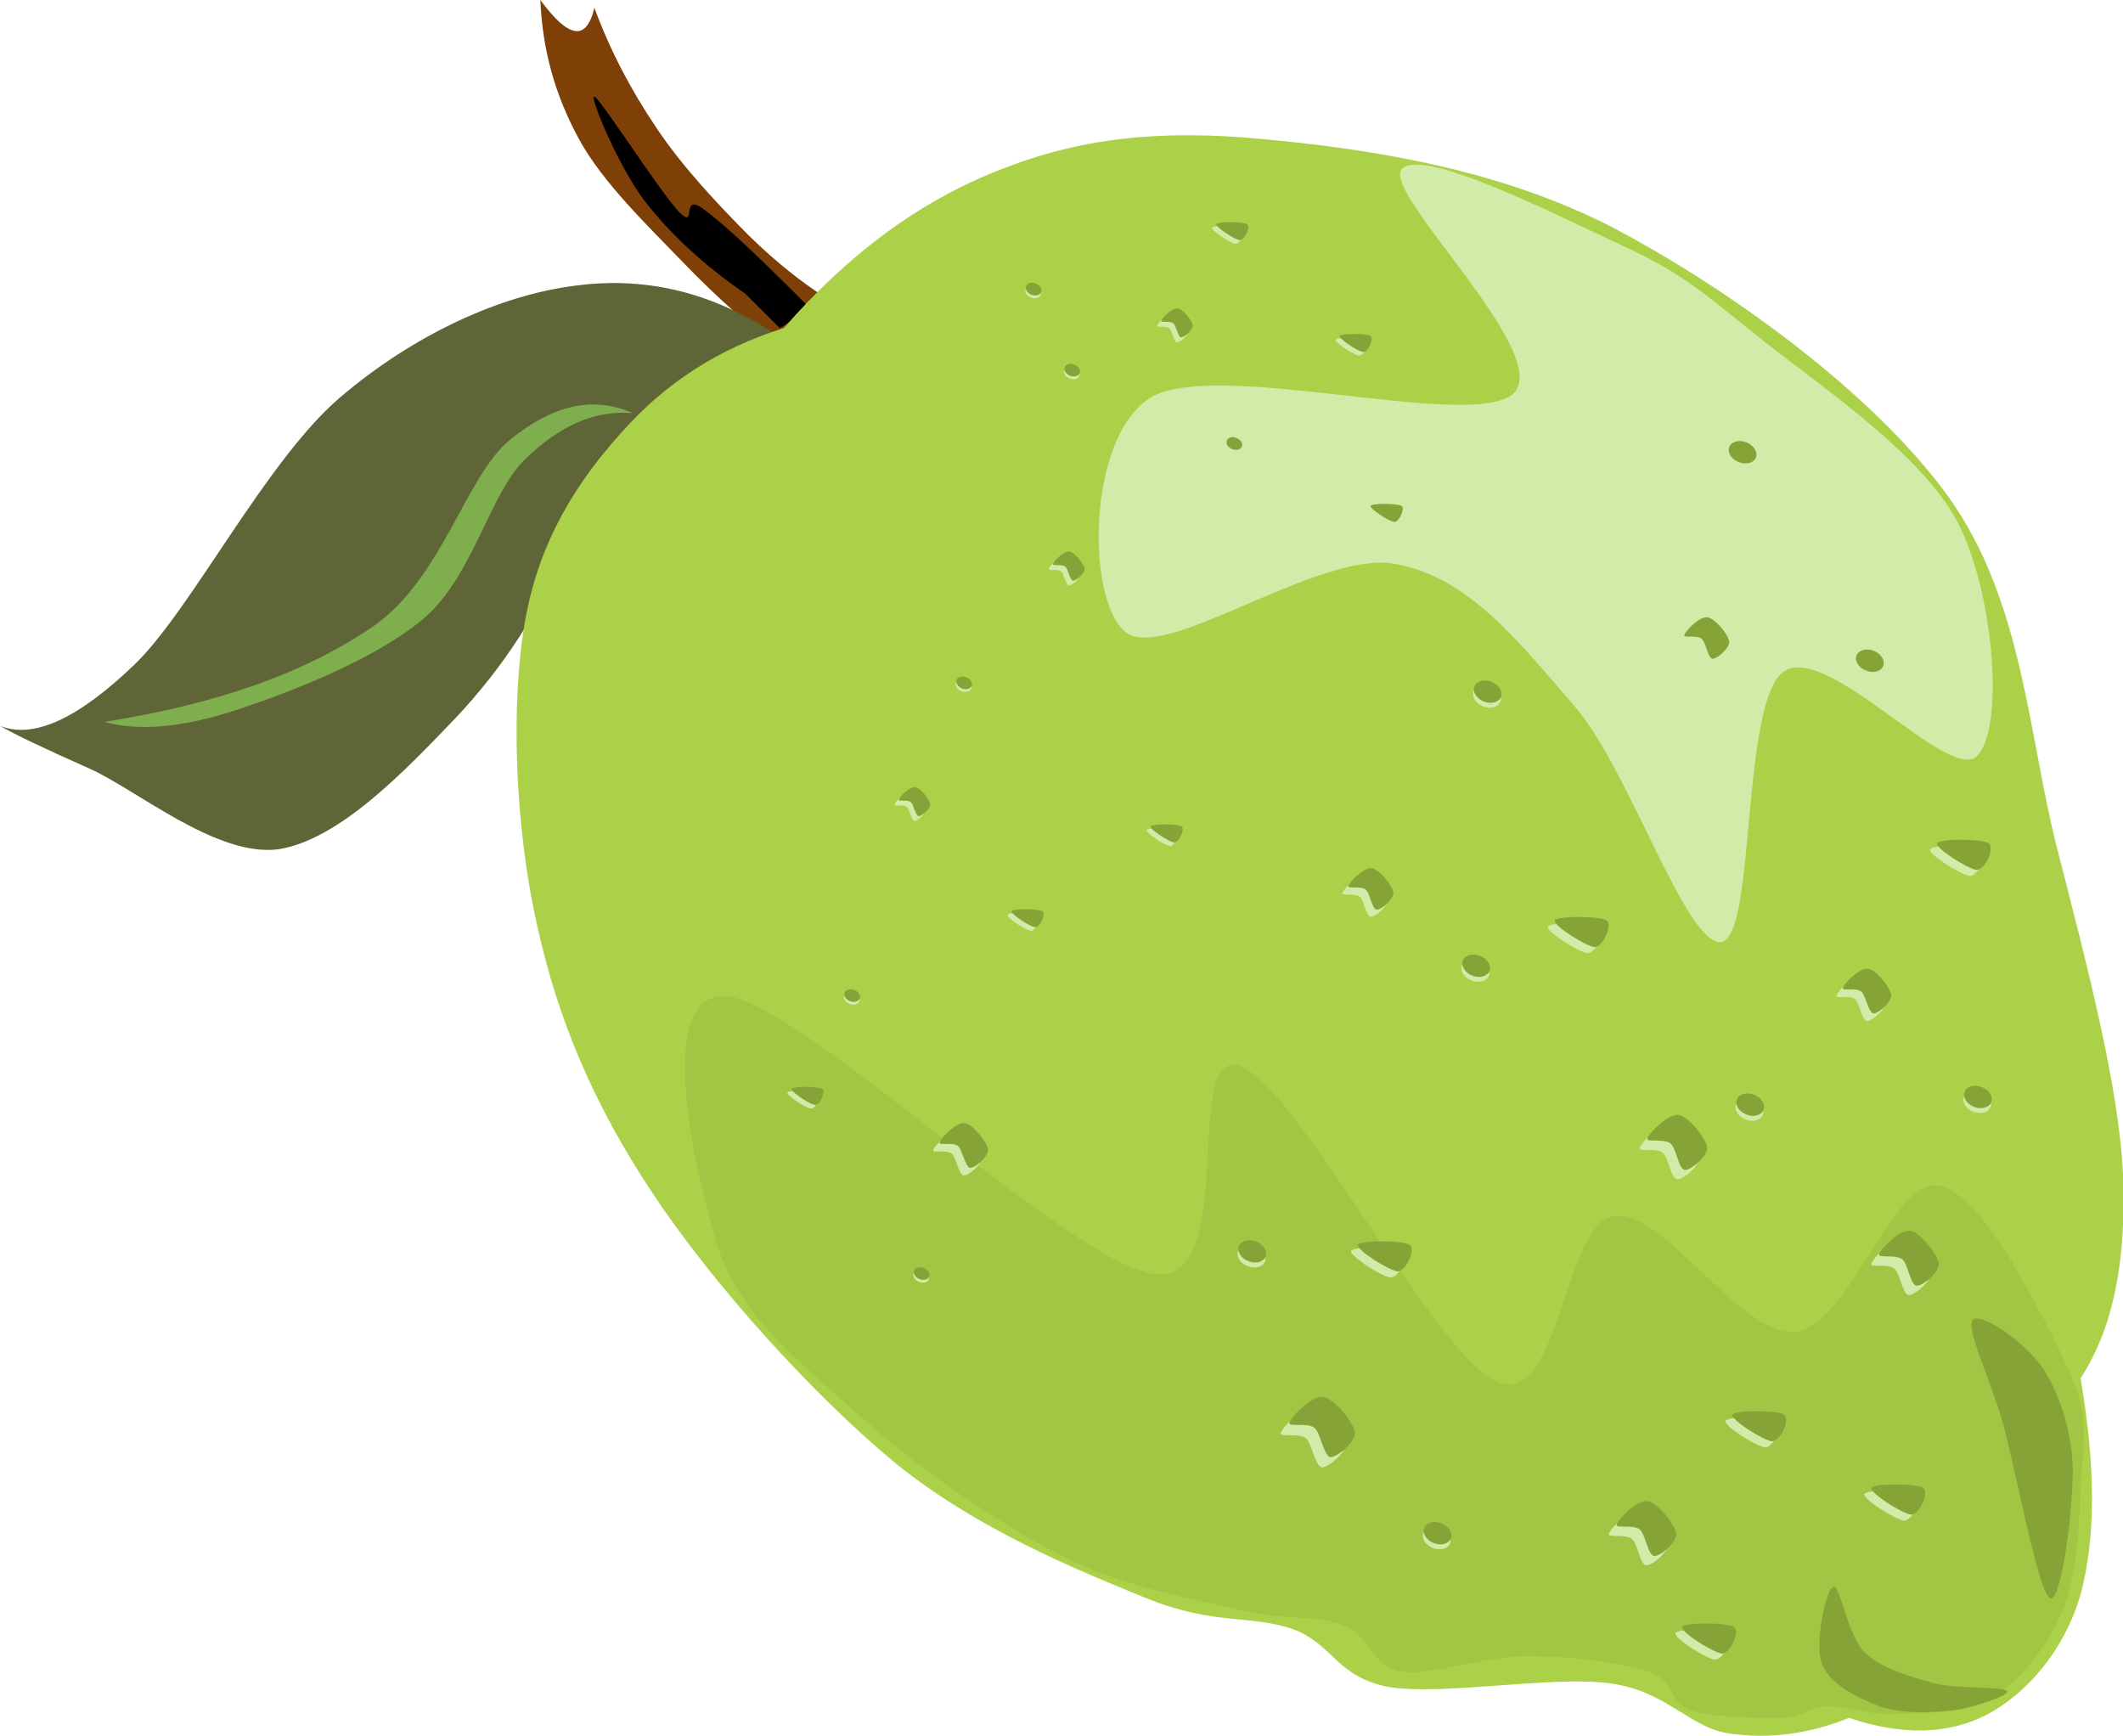 <svg xmlns="http://www.w3.org/2000/svg" viewBox="0 0 461.232 377.043" xmlns:xlink="http://www.w3.org/1999/xlink" enable-background="new 0 0 461.232 377.043">
<g fill-rule="evenodd">
<g>
<path fill="#d1eca9" d="m194.58,76.32c-.252,.468 3.96,3.42 5.148,3.456 1.08-.036 2.376-2.988 1.548-3.456-.98-.612-6.45-.612-6.7,0z"/>
<path fill="#86a338" d="m195.44,75.528c-.252,.468 3.924,3.42 5.184,3.456 1.08-.036 2.376-2.988 1.548-3.456-.89-.612-6.51-.612-6.73,0z"/>
<path fill="#d1eca9" d="m190.37,86.4c-.252,.468 3.924,3.42 5.184,3.456 1.008-.036 2.34-2.988 1.512-3.456-.9-.612-6.55-.612-6.69,0z"/>
<path fill="#86a338" d="m191.27,85.608c-.252,.468 3.924,3.42 5.184,3.456 1.008-.036 2.34-2.988 1.512-3.456-.9-.612-6.55-.612-6.69,0z"/>
<path fill="#7f4008" d="m170.24,76.32c-7.236-5.256-14.364-11.592-21.816-19.296-7.56-7.884-17.424-17.244-22.644-26.82-5.256-9.648-7.92-19.44-8.388-30.204 3.132,4.212 5.508,6.408 7.56,6.732 1.908,.288 3.348-1.44 4.176-5.04 3.384,9.145 7.812,17.676 13.428,25.992 5.544,8.388 13.5,16.812 20.124,23.472 6.624,6.48 12.96,11.376 19.296,15.084-3.89,3.348-7.81,6.696-11.74,10.08z"/>
<path d="m161.86,63.756c-9.18-6.336-16.308-12.996-21.816-20.124-5.616-7.308-12.168-23.004-10.908-22.644 1.368,.468 14.328,20.88 18.468,25.128 3.888,3.96 .252-4.284 5.04-.828 4.824,3.456 12.456,10.728 23.472,21.816l-6.696,4.176c-2.51-2.484-5.03-5.004-7.55-7.524z"/>
<path fill="#d1eca9" d="m163.51,115.02c-1.152-.144-3.492,2.052-3.564,2.7-.216,.432 1.872-.036 2.664,.54 .648,.612 .972,2.88 1.656,3.06 .72-.036 2.592-1.548 2.556-2.592-.22-1.08-2.17-3.57-3.32-3.71z"/>
<path fill="#86a338" d="m164.41,113.94c-1.152-.144-3.492,2.052-3.564,2.7-.216,.54 1.872-.108 2.664,.576 .648,.612 .972,2.88 1.656,3.06 .72,.036 2.592-1.62 2.556-2.628-.22-1.08-2.17-3.57-3.32-3.71z"/>
<path fill="#d1eca9" d="m142.56,182.84c-.252,.468 3.924,3.42 5.184,3.456 1.08-.036 2.376-2.988 1.548-3.456-.9-.61-6.51-.61-6.73,0z"/>
<path fill="#86a338" d="m143.46,182.05c-.252,.468 3.924,3.42 5.184,3.456 1.008-.036 2.34-2.988 1.512-3.456-.89-.61-6.55-.61-6.69,0z"/>
<path fill="#d1eca9" d="m146.77,96.444c-.252,.468 3.96,3.42 5.148,3.456 1.08-.036 2.376-2.988 1.548-3.456-.97-.612-6.45-.612-6.7,0z"/>
<path fill="#86a338" d="m147.64,95.652c-.252,.468 3.924,3.42 5.184,3.456 1.08-.036 2.376-2.988 1.548-3.456-.9-.612-6.52-.612-6.73,0z"/>
<path fill="#d1eca9" d="m152.39,139.9c-.252,.684 .252,1.512 1.152,1.872s1.836,.108 2.124-.54c.252-.684-.252-1.512-1.152-1.872s-1.87-.11-2.12,.54z"/>
<path fill="#86a338" d="m152.5,139.32c-.288,.648 .216,1.476 1.152,1.836 .9,.36 1.836,.108 2.088-.54 .288-.684-.216-1.512-1.152-1.872-.91-.37-1.84-.11-2.09,.57z"/>
<path fill="#d1eca9" d="m185.94,109.73c-.288,.648 .216,1.512 1.152,1.872 .9,.36 1.836,.108 2.088-.576 .288-.684-.216-1.512-1.152-1.872-.9-.36-1.84-.11-2.09,.58z"/>
<path fill="#86a338" d="m186.01,109.12c-.252,.648 .252,1.512 1.152,1.872s1.872,.108 2.124-.576c.288-.648-.252-1.512-1.152-1.872s-1.83-.11-2.12,.58z"/>
<path fill="#d1eca9" d="m137.3,159.19c-.288,.684 .216,1.512 1.116,1.872 .936,.36 1.872,.108 2.124-.576 .288-.648-.216-1.476-1.152-1.872-.9-.35-1.83-.1-2.09,.58z"/>
<path fill="#86a338" d="m137.38,158.58c-.252,.684 .252,1.512 1.152,1.872s1.872,.108 2.124-.576c.252-.648-.252-1.476-1.152-1.836-.9-.35-1.84-.1-2.12,.55z"/>
<path fill="#5f6537" d="m123.26,118.26c-5.796,14.184-13.752,26.532-24.3,37.728-10.724,11.16-25.16,26.49-38.588,28.51-13.5,1.656-30.852-13.104-41.076-17.604-10.116-4.5-16.452-7.53-19.296-9.22 7.272,2.916 16.956-1.512 29.34-13.428 12.384-12.06 28.368-44.028 44.46-57.852 16.128-13.752 34.848-22.284 51.156-24.336 16.164-2.16 31.032,1.8 45.288,11.736-7.956,7.2-15.552,14.292-23.472,21.816-7.93,7.526-15.63,14.796-23.52,22.646z"/>
<path fill="#7fae4e" d="m137.52,89.748c-8.64-3.78-17.352-1.872-26.82,5.868-9.468,7.776-14.616,29.844-29.34,40.248-14.832,10.26-34.128,17.064-58.716,20.952 7.488,2.052 16.812,1.26 28.512-2.52 11.7-3.852 30.456-11.016 41.112-20.124 10.548-9.216 14.112-26.928 21.78-34.38 7.63-7.414 15.26-10.762 23.47-10.042z"/>
<path fill="#abd148" d="m170.24,71.28c-14.292,4.5-25.704,11.952-35.208,22.644-9.504,10.548-17.892,23.328-20.988,41.112-3.132,18-2.16,44.388 2.52,65.411 4.536,20.736 12.096,38.953 25.164,58.682 13.104,19.764 34.74,43.775 52.812,58.715 18.108,14.617 39.852,23.328 54.54,29.34 14.437,5.904 22.933,3.564 31.86,6.732 8.748,3.24 9.396,10.477 20.952,12.564 11.664,1.871 35.244-2.52 47.808-.828 12.384,1.619 17.208,9.611 25.992,10.908 8.712,1.223 17.244,.143 25.992-3.385 11.771,3.924 21.744,3.6 30.204-.828 8.46-4.572 16.596-13.787 20.124-25.992 3.312-12.348 3.312-27.684 0-46.979 6.983-10.656 10.008-25.094 9.216-44.426-.937-19.33-7.956-45.863-14.256-70.451-6.372-24.804-7.345-53.532-23.473-76.32-16.308-22.752-47.952-45.504-72.972-58.68-25.128-13.032-53.892-17.244-76.284-19.296-22.428-2.124-39.636-.216-57.06,6.696-17.48,6.86-32.85,18.272-46.93,34.4z"/>
<path fill="#a2c644" d="m449.5,297.72c5.076,11.088 2.808,17.027 2.521,25.992-.324,8.818-.973,19.15-4.177,26.818-3.275,7.633-9.144,14.617-15.12,18.469-6.155,3.637-14.903,2.951-20.951,3.348-6.084,.18-10.98-1.764-15.084-1.656-4.068,.037-4.465,2.34-9.252,2.484-5.004,.037-15.229,0-20.124-1.656-4.933-1.799-3.24-6.408-9.217-8.387-6.155-2.018-17.783-3.457-26.819-3.35-9.036,0-20.305,4.357-26.856,3.35-6.624-1.152-6.731-7.885-12.563-10.08-5.904-2.34-12.528-.865-22.645-3.35-10.403-2.592-24.84-4.752-38.592-11.734-13.968-7.164-30.96-18.9-43.596-30.205-12.564-11.268-26.1-21.564-31.032-36.863-4.896-15.408-14.184-55.439 1.692-54.541 16.092,1.117 74.052,57.637 93.06,60.408 18.648,2.27 5.868-49.068 18.468-45.287 12.528,4.104 42.444,63.035 56.16,68.76 13.536,5.221 14.328-34.164 25.164-36.072 10.908-1.729 27.432,26.1 39.42,25.164 11.736-1.295 21.061-33.156 31.032-31.859 9.97,1.48 23.18,29.02 28.51,40.25z"/>
</g>
<g fill="#86a338">
<path d="m424.33,371.52c-4.716,.504-11.124,.828-15.912-.828-4.859-1.871-10.907-4.824-12.6-9.252-1.656-4.463 .899-16.344 2.52-16.775 1.404-.396 3.133,10.656 6.732,14.256 3.6,3.527 9.828,5.221 15.084,6.732 5.184,1.295 15.12,.648 15.912,1.656 .62,1.01-7.08,3.53-11.73,4.21z"/>
<path d="m450.32,318.67c-.36-8.568-3.096-16.379-6.696-21.779-3.815-5.365-13.571-12.24-15.084-10.08-1.368,2.195 3.78,12.383 6.696,22.645 2.736,10.188 7.524,36 10.08,37.727 2.56,1.33 5.15-20.02 5-28.52z"/>
</g>
<g>
<path fill="#d1eca9" d="m208.19,245.63c-1.836-.361-5.22,3.348-5.436,4.176-.288,.791 2.916-.18 4.068,.828 .972,1.008 1.44,4.428 2.52,4.715 1.08,.037 4.068-2.375 3.96-4.031-.25-1.71-3.38-5.45-5.11-5.7z"/>
<path fill="#86a338" d="m209.59,244.01c-1.908-.324-5.22,3.275-5.472,4.141-.288,.791 2.916-.18 4.068,.828 .936,1.008 1.512,4.428 2.556,4.715 1.008,.109 4.068-2.482 3.924-4.031-.33-1.7-3.31-5.48-5.08-5.66z"/>
</g>
<g fill="#d1eca9">
<path d="m302.76,122.44c16.309,2.7 27.36,17.208 39.385,31.032 11.952,13.86 24.155,52.165 31.896,51.157 7.452-1.584 4.141-51.733 13.393-58.681 9.359-6.624 35.46,23.724 41.939,18.432 6.192-5.724 3.96-35.64-4.176-51.156-8.352-15.588-31.968-30.852-44.46-41.076-12.456-10.08-16.596-13.464-29.34-19.296-12.889-5.976-43.128-21.384-46.98-15.948-3.672,5.544 33.229,40.176 24.336,48.636-9.396,8.136-64.691-7.776-78.84,.864-14.004,8.82-13.968,44.892-5.04,51.156 8.89,5.9 41.47-17.79 57.89-15.12z"/>
<path d="m369.65,135.61c-1.765-.288-4.788,3.096-5.04,3.888-.216,.648 2.664-.072 3.78,.756 .972,.972 1.331,4.104 2.34,4.392 1.044,.036 3.708-2.232 3.672-3.744-.25-1.63-3.13-5.01-4.75-5.3z"/>
</g>
<g>
<path fill="#86a338" d="m370.94,134.1c-1.764-.252-4.788,3.024-5.04,3.852-.216,.684 2.664-.072 3.78,.792 .972,.828 1.332,4.176 2.34,4.356 1.044,.036 3.708-2.232 3.672-3.744-.25-1.62-3.13-5.04-4.75-5.26z"/>
<path fill="#d1eca9" d="m296.71,190.15c-1.728-.252-4.859,3.023-5.076,3.852-.216,.684 2.664-.072 3.78,.793 .973,.828 1.296,4.176 2.376,4.355 1.08,.035 3.637-2.232 3.637-3.744-.29-1.61-3.06-5.03-4.72-5.25z"/>
<path fill="#86a338" d="m298.01,188.6c-1.728-.252-4.859,3.025-5.075,3.853-.217,.684 2.664-.072 3.779,.791 .973,.828 1.296,4.176 2.376,4.355 1.08,.037 3.637-2.23 3.637-3.744-.3-1.62-3.08-5.04-4.73-5.26z"/>
<path fill="#d1eca9" d="m362.92,244.26c-2.268-.359-6.443,4.033-6.696,5.113-.252,.898 3.492-.109 5.005,1.008 1.332,1.223 1.728,5.471 3.132,5.795 1.368,.072 4.968-2.916 4.824-4.932-.39-1.99-4.09-6.77-6.25-6.99z"/>
<path fill="#86a338" d="m364.64,242.21c-2.196-.361-6.517,4.031-6.732,5.111-.252,.863 3.492-.037 5.004,1.043 1.332,1.152 1.729,5.58 3.132,5.797 1.368,0 4.933-2.951 4.86-4.969-.39-2.09-4.1-6.73-6.26-6.98z"/>
<path fill="#d1eca9" d="m404.42,212.11c-1.836-.322-5.22,3.277-5.436,4.141-.288,.793 2.916-.18 4.068,.828 .972,1.008 1.439,4.428 2.52,4.717 1.08,.107 4.068-2.484 3.96-4.033-.25-1.7-3.38-5.48-5.11-5.66z"/>
<path fill="#86a338" d="m405.83,210.46c-1.908-.324-5.22,3.275-5.472,4.139-.288,.793 2.916-.18 4.067,.828 .937,1.008 1.513,4.428 2.557,4.717 1.008,.107 4.067-2.484 3.924-4.033-.33-1.7-3.32-5.48-5.08-5.66z"/>
<path fill="#d1eca9" d="m413.24,269.42c-2.268-.359-6.444,4.033-6.696,5.113-.252,.898 3.492-.109 5.004,1.008 1.297,1.223 1.729,5.471 3.097,5.795 1.368,0 4.932-2.951 4.859-4.967-.39-2.01-4.1-6.69-6.26-6.95z"/>
<path fill="#86a338" d="m414.94,267.37c-2.269-.361-6.444,4.031-6.696,5.111-.252,.863 3.492-.037 5.004,1.043 1.332,1.08 1.729,5.545 3.132,5.762 1.368,.07 4.969-2.916 4.824-4.934-.39-1.97-4.09-6.76-6.25-6.98z"/>
<path fill="#d1eca9" d="m356.22,328.1c-2.268-.359-6.443,4.033-6.695,5.113-.252,.863 3.492-.037 5.004,1.043 1.296,1.08 1.728,5.545 3.096,5.76 1.368,.072 4.933-2.916 4.86-4.932-.39-1.97-4.1-6.76-6.26-6.98z"/>
<path fill="#86a338" d="m357.91,326.09c-2.268-.359-6.444,4.033-6.696,5.111-.252,.9 3.492-.107 5.004,1.01 1.332,1.223 1.729,5.471 3.133,5.795 1.367,.072 4.968-2.916 4.823-4.932-.38-1.98-4.09-6.77-6.25-6.98z"/>
<path fill="#d1eca9" d="m285.59,305.68c-2.483-.359-7.02,4.428-7.344,5.617-.288,.936 3.853-.037 5.472,1.115 1.332,1.295 2.017,6.049 3.456,6.336 1.404,.107 5.437-3.313 5.292-5.4-.37-2.32-4.51-7.32-6.88-7.68z"/>
<path fill="#86a338" d="m287.46,303.44c-2.483-.359-7.02,4.43-7.344,5.617-.288,1.008 3.852-.145 5.472,1.115 1.332,1.225 2.017,6.121 3.456,6.373 1.404,0 5.437-3.205 5.292-5.438-.36-2.3-4.5-7.31-6.88-7.67z"/>
<path fill="#d1eca9" d="m197.89,172.04c-1.188-.144-3.384,2.052-3.528,2.7-.216,.54 1.908-.108 2.628,.576 .648,.54 .972,2.844 1.656,3.024 .72,.036 2.592-1.656 2.556-2.592-.22-1.08-2.17-3.56-3.32-3.71z"/>
<path fill="#86a338" d="m198.79,171c-1.188-.144-3.384,2.052-3.528,2.7-.216,.432 1.908-.036 2.628,.54 .648,.612 .972,2.88 1.656,3.06 .72,.036 2.592-1.62 2.556-2.628-.22-1.08-2.17-3.6-3.32-3.67z"/>
<path fill="#d1eca9" d="m231.44,120.89c-1.152-.144-3.492,2.052-3.564,2.7-.216,.54 1.872-.108 2.664,.576 .648,.54 .972,2.844 1.656,3.024 .72,.036 2.592-1.656 2.556-2.592-.22-1.08-2.16-3.57-3.32-3.71z"/>
<path fill="#86a338" d="m232.34,119.81c-1.151-.18-3.492,2.124-3.563,2.736-.216,.432 1.872-.036 2.664,.54 .647,.612 .972,2.88 1.656,3.06 .72,.036 2.592-1.62 2.556-2.628-.22-1.08-2.16-3.57-3.32-3.71z"/>
<path fill="#d1eca9" d="m254.92,68.076c-1.188-.144-3.384,2.052-3.527,2.7-.217,.432 1.907-.036 2.628,.54 .647,.612 .972,2.88 1.655,3.06 .721,.036 2.593-1.62 2.557-2.628-.23-1.08-2.17-3.6-3.32-3.672z"/>
<path fill="#86a338" d="m255.82,66.996c-1.188-.144-3.384,2.052-3.528,2.7-.216,.432 1.908-.036 2.628,.54 .648,.612 .973,2.88 1.656,3.06 .72,.036 2.592-1.62 2.556-2.628-.23-1.08-2.17-3.6-3.32-3.672z"/>
<path fill="#d1eca9" d="m218.88,198.76c-.252,.469 3.924,3.42 5.184,3.457 1.008-.037 2.34-2.988 1.512-3.457-.89-.62-6.55-.62-6.69,0z"/>
<path fill="#86a338" d="m219.78,197.96c-.252,.467 3.924,3.42 5.184,3.455 1.008-.035 2.34-2.988 1.512-3.455-.89-.61-6.55-.61-6.69,0z"/>
<path fill="#d1eca9" d="m171.07,237.35c-.252,.469 3.924,3.42 5.184,3.457 1.08-.037 2.376-2.988 1.548-3.457-.9-.61-6.51-.61-6.73,0z"/>
<path fill="#86a338" d="m171.97,236.56c-.252,.467 3.924,3.42 5.184,3.455 1.008-.035 2.34-2.988 1.512-3.455-.89-.62-6.54-.62-6.69,0z"/>
<path fill="#d1eca9" d="m296.86,110.7c-.252,.468 3.924,3.42 5.184,3.456 1.08-.036 2.376-2.988 1.548-3.456-.9-.61-6.52-.61-6.73,0z"/>
<path fill="#86a338" d="m297.76,109.91c-.252,.468 3.925,3.42 5.185,3.456 1.08-.036 2.376-2.988 1.548-3.456-.9-.61-6.52-.61-6.73,0z"/>
<path fill="#d1eca9" d="m336.31,201.28c-.433,1.045 6.66,5.617 8.64,5.797 1.908-.18 3.924-4.752 2.592-5.797-1.54-1.01-10.8-1.01-11.23,0z"/>
<path fill="#86a338" d="m337.79,199.94c-.468,1.045 6.732,5.617 8.676,5.797 1.872-.18 3.889-4.752 2.557-5.797-1.56-1-10.81-1-11.24,0z"/>
<path fill="#d1eca9" d="m293.54,271.73c-.432,.936 6.66,5.723 8.641,5.76 1.907-.037 3.924-4.824 2.592-5.76-1.54-1.01-10.79-1.01-11.23,0z"/>
<path fill="#86a338" d="m295.02,270.4c-.469,1.043 6.731,5.615 8.676,5.795 1.872-.18 3.888-4.752 2.556-5.795-1.56-1.01-10.81-1.01-11.24,0z"/>
<path fill="#d1eca9" d="m374.87,308.63c-.468,1.043 6.732,5.615 8.676,5.795 1.872-.18 3.889-4.752 2.557-5.795-1.56-1-10.81-1-11.24,.01z"/>
<path fill="#86a338" d="m376.38,307.3c-.432,1.043 6.66,5.615 8.641,5.795 1.908-.18 3.924-4.752 2.592-5.795-1.55-1.01-10.8-1.01-11.23,0z"/>
<path fill="#d1eca9" d="m364,354.74c-.432,1.045 6.66,5.615 8.64,5.797 1.908-.182 3.925-4.752 2.593-5.797-1.55-1-10.8-1-11.23,0z"/>
<path fill="#86a338" d="m365.47,353.41c-.469,1.045 6.731,5.615 8.676,5.797 1.872-.182 3.888-4.752 2.556-5.797-1.55-1.01-10.81-1.01-11.24,0z"/>
<path fill="#d1eca9" d="m405.07,324.54c-.468,1.043 6.732,5.615 8.676,5.795 1.872-.18 3.888-4.752 2.557-5.795-1.55-1.01-10.81-1.01-11.24,0z"/>
<path fill="#86a338" d="m406.58,323.21c-.432,1.043 6.66,5.615 8.641,5.795 1.907-.18 3.924-4.752 2.592-5.795-1.54-1-10.79-1-11.23,.01z"/>
<path fill="#d1eca9" d="m419.33,184.5c-.468,1.044 6.732,5.615 8.676,5.797 1.872-.182 3.889-4.753 2.557-5.797-1.56-1.01-10.81-1.01-11.24,0z"/>
<path fill="#86a338" d="m420.84,183.17c-.432,1.044 6.66,5.616 8.641,5.796 1.908-.18 3.924-4.752 2.592-5.796-1.55-1.01-10.8-1.01-11.23,0z"/>
<path fill="#d1eca9" d="m249.08,180.32c-.252,.468 3.96,3.42 5.148,3.456 1.08-.036 2.376-2.988 1.548-3.456-.97-.61-6.44-.61-6.7,0z"/>
<path fill="#86a338" d="m249.95,179.53c-.252,.468 3.924,3.42 5.184,3.456 1.08-.036 2.376-2.988 1.549-3.456-.9-.61-6.52-.61-6.73,0z"/>
<path fill="#d1eca9" d="m290.16,73.8c-.252,.468 3.924,3.42 5.184,3.456 1.08-.036 2.376-2.988 1.549-3.456-.9-.612-6.51-.612-6.73,0z"/>
<path fill="#86a338" d="m291.06,73.008c-.252,.468 3.924,3.42 5.184,3.456 1.008-.036 2.34-2.988 1.512-3.456-.89-.612-6.55-.612-6.69,0z"/>
<path fill="#d1eca9" d="m263.34,49.5c-.252,.468 3.96,3.42 5.148,3.456 1.08-.036 2.376-2.988 1.548-3.456-.98-.612-6.45-.612-6.7,0z"/>
<path fill="#86a338" d="m264.24,48.708c-.252,.468 3.96,3.42 5.148,3.456 1.079-.036 2.376-2.988 1.548-3.456-.98-.612-6.45-.612-6.7,0z"/>
<path fill="#d1eca9" d="m222.84,62.748c-.288,.684 .216,1.512 1.152,1.872 .9,.36 1.836,.108 2.088-.576 .288-.648-.216-1.476-1.152-1.836-.9-.36-1.84-.108-2.09,.54z"/>
<path fill="#86a338" d="m222.91,62.136c-.252,.684 .252,1.512 1.152,1.872s1.872,.108 2.124-.54c.252-.684-.252-1.512-1.152-1.872s-1.83-.108-2.12,.54z"/>
<path fill="#d1eca9" d="m231.23,80.352c-.288,.684 .216,1.512 1.152,1.872 .9,.36 1.836,.108 2.088-.54 .288-.684-.216-1.512-1.151-1.872-.9-.36-1.84-.108-2.09,.54z"/>
<path fill="#86a338" d="m231.3,79.74c-.252,.684 .251,1.512 1.152,1.872 .9,.36 1.872,.108 2.124-.54 .252-.684-.252-1.512-1.152-1.872s-1.83-.108-2.12,.54z"/>
<path fill="#d1eca9" d="m266.44,96.3c-.252,.648 .252,1.512 1.151,1.872 .9,.36 1.836,.108 2.124-.576 .252-.648-.252-1.512-1.151-1.872-.9-.36-1.87-.108-2.12,.576z"/>
<path fill="#86a338" d="m266.54,95.688c-.288,.684 .252,1.512 1.152,1.872s1.836,.108 2.124-.576c.252-.648-.252-1.476-1.188-1.836-.89-.396-1.82-.144-2.08,.54z"/>
<path fill="#d1eca9" d="m207.72,148.28c-.252,.684 .252,1.512 1.152,1.872s1.872,.108 2.124-.54c.288-.684-.252-1.512-1.152-1.872s-1.83-.1-2.12,.54z"/>
<path fill="#86a338" d="m207.83,147.67c-.252,.684 .252,1.512 1.152,1.872s1.836,.108 2.124-.54c.252-.684-.252-1.512-1.152-1.872s-1.83-.11-2.12,.54z"/>
<path fill="#d1eca9" d="m183.42,216.22c-.288,.684 .252,1.512 1.152,1.871s1.836,.107 2.124-.576c.252-.648-.252-1.477-1.152-1.871-.9-.36-1.87-.11-2.12,.58z"/>
<path fill="#86a338" d="m183.49,215.6c-.252,.686 .252,1.512 1.152,1.873 .9,.359 1.872,.107 2.124-.576 .288-.648-.252-1.477-1.152-1.836s-1.83-.09-2.12,.55z"/>
<path fill="#d1eca9" d="m198.5,276.59c-.252,.684 .252,1.512 1.152,1.873 .9,.359 1.836,.107 2.124-.541 .252-.684-.252-1.512-1.152-1.871-.89-.36-1.86-.11-2.12,.54z"/>
<path fill="#86a338" d="m198.61,275.98c-.288,.684 .252,1.512 1.152,1.871 .9,.361 1.836,.109 2.088-.539 .288-.684-.216-1.512-1.152-1.873-.9-.36-1.84-.11-2.09,.54z"/>
<path fill="#d1eca9" d="m320.15,150.16c-.468,1.188 .432,2.664 2.052,3.276 1.584,.648 3.24,.216 3.744-.972 .468-1.188-.432-2.664-2.052-3.312-1.58-.62-3.27-.19-3.74,1z"/>
<path fill="#86a338" d="m320.33,149.08c-.468,1.188 .432,2.664 2.017,3.312 1.619,.612 3.275,.18 3.743-1.008 .469-1.188-.432-2.664-2.016-3.276-1.58-.64-3.27-.21-3.74,.98z"/>
<path fill="#d1eca9" d="m317.63,209.7c-.468,1.189 .433,2.664 2.053,3.277 1.584,.648 3.275,.215 3.743-.973 .469-1.188-.432-2.664-2.052-3.313-1.58-.62-3.24-.19-3.74,1z"/>
<path fill="#86a338" d="m317.81,208.62c-.469,1.189 .432,2.664 2.052,3.313 1.584,.613 3.24,.18 3.744-1.008 .468-1.188-.433-2.664-2.053-3.275-1.58-.64-3.27-.21-3.74,.98z"/>
<path fill="#d1eca9" d="m268.99,271.76c-.468,1.152 .432,2.664 2.052,3.277 1.584,.646 3.276,.215 3.744-.973s-.432-2.664-2.052-3.313c-1.58-.65-3.23-.18-3.74,1z"/>
<path fill="#86a338" d="m269.17,270.68c-.468,1.189 .433,2.664 2.053,3.277 1.584,.646 3.239,.215 3.743-.973 .469-1.188-.468-2.664-2.052-3.313-1.58-.62-3.27-.18-3.74,1z"/>
<path fill="#d1eca9" d="m309.24,332.96c-.468,1.188 .432,2.664 2.052,3.311 1.584,.613 3.276,.182 3.744-1.008 .468-1.188-.432-2.664-2.052-3.275-1.58-.64-3.24-.2-3.74,.98z"/>
<path fill="#86a338" d="m309.42,331.88c-.468,1.188 .433,2.664 2.053,3.311 1.584,.648 3.239,.182 3.743-1.008 .469-1.152-.432-2.627-2.052-3.275-1.58-.64-3.27-.2-3.74,.98z"/>
<path fill="#d1eca9" d="m377.17,239.9c-.468,1.152 .433,2.627 2.053,3.275 1.584,.648 3.275,.18 3.743-.971 .469-1.189-.432-2.664-2.052-3.313-1.58-.65-3.23-.18-3.74,1z"/>
<path fill="#86a338" d="m377.35,238.82c-.469,1.152 .432,2.664 2.052,3.275 1.584,.648 3.24,.217 3.744-.971 .468-1.189-.433-2.664-2.052-3.313-1.58-.65-3.27-.18-3.74,1z"/>
<path fill="#d1eca9" d="m403.2,143.46c-.468,1.152 .432,2.628 2.016,3.276s3.276,.216 3.744-.972c.469-1.188-.432-2.664-2.052-3.312-1.59-.66-3.24-.19-3.71,1z"/>
<path fill="#86a338" d="m403.34,142.38c-.469,1.188 .432,2.664 2.052,3.276 1.584,.648 3.275,.216 3.744-.972 .468-1.188-.433-2.664-2.053-3.312-1.58-.62-3.27-.19-3.74,1z"/>
<path fill="#d1eca9" d="m375.52,98.172c-.469,1.152 .432,2.664 2.016,3.276 1.584,.648 3.276,.216 3.744-.972s-.432-2.664-2.017-3.312c-1.62-.652-3.28-.184-3.74,1.004z"/>
<path fill="#86a338" d="m375.7,97.092c-.468,1.188 .432,2.664 2.016,3.276 1.584,.648 3.276,.216 3.744-.972s-.432-2.664-2.052-3.312c-1.59-.614-3.25-.182-3.71,1.006z"/>
<path fill="#d1eca9" d="m426.67,238.21c-.468,1.188 .433,2.664 2.017,3.275 1.584,.648 3.275,.217 3.744-.973 .468-1.188-.433-2.664-2.053-3.311-1.58-.61-3.24-.18-3.71,1.01z"/>
<path fill="#86a338" d="m426.82,237.13c-.468,1.188 .432,2.664 2.052,3.311 1.584,.613 3.276,.182 3.744-1.008 .468-1.188-.432-2.664-2.052-3.275-1.58-.65-3.24-.22-3.74,.97z"/>
</g>
</g>
</svg>
